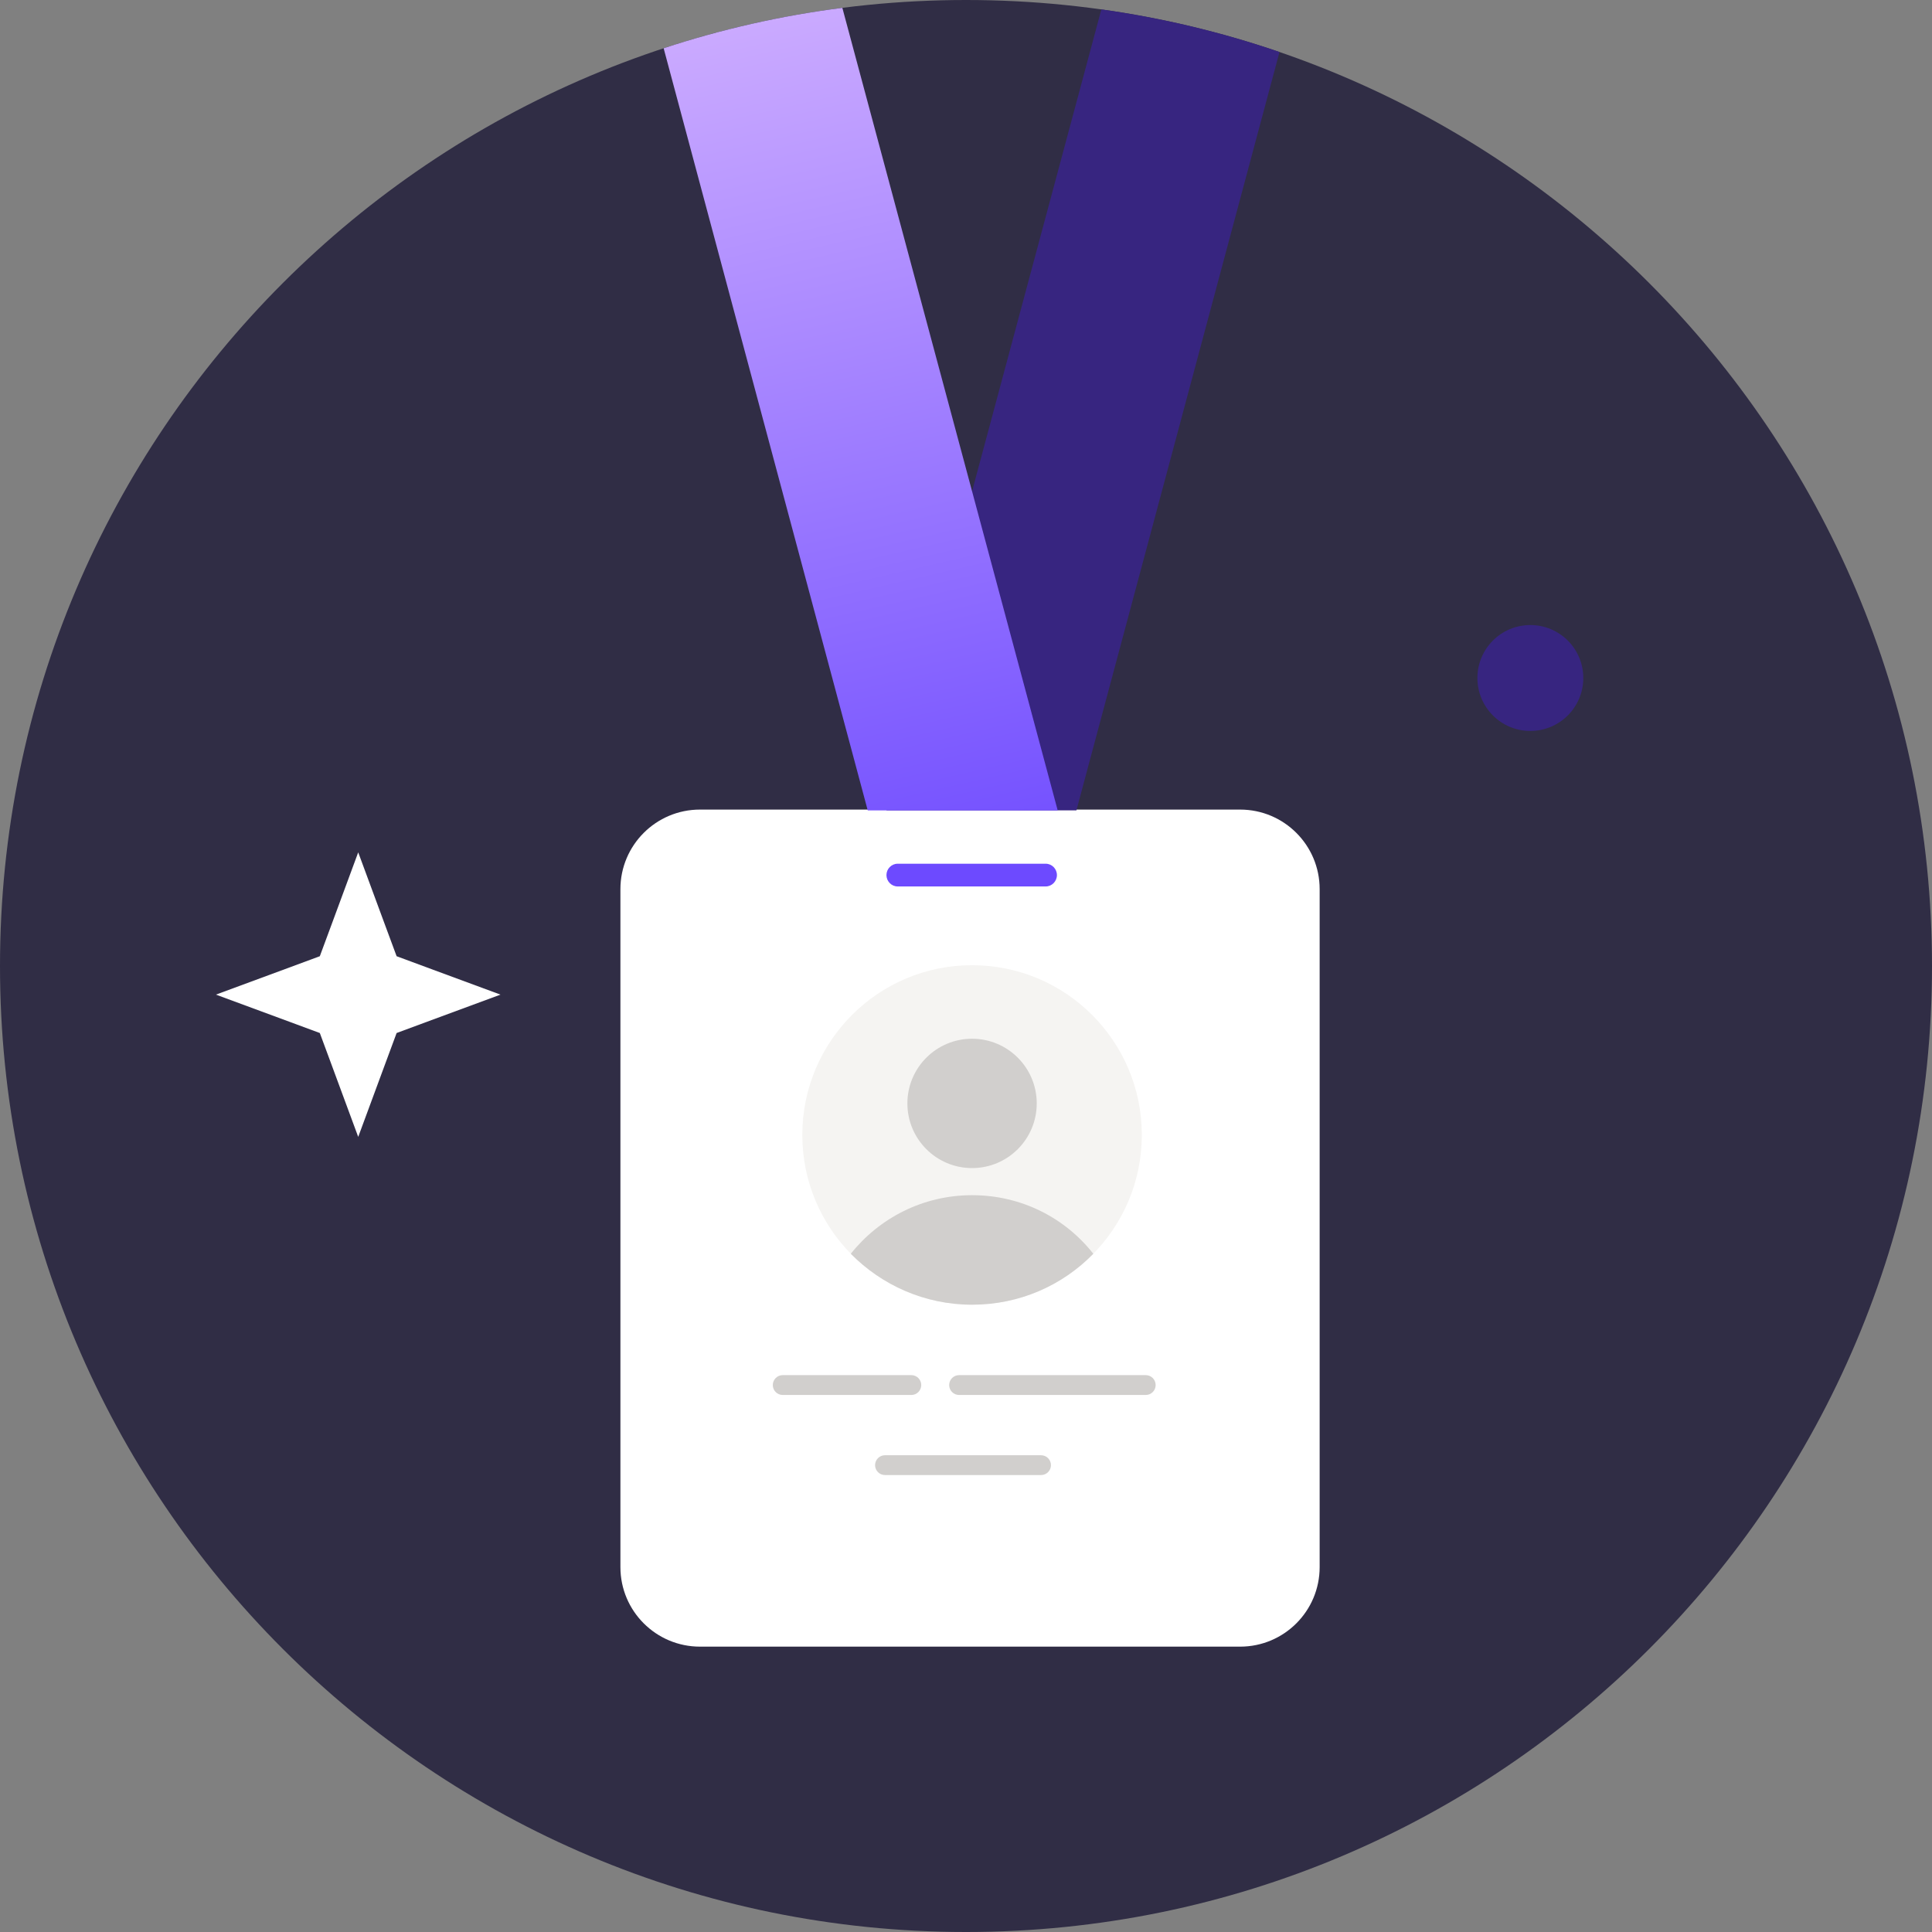 <svg width="80" height="80" viewBox="0 0 80 80" fill="none" xmlns="http://www.w3.org/2000/svg">
    <rect x="0" y="0" width="80" height="80" fill="#808080" stroke="none"/>
    <path
        d="M40 80C62.091 80 80 62.091 80 40C80 17.909 62.091 0 40 0C17.909 0 0 17.909 0 40C0 62.091 17.909 80 40 80Z"
        fill="#302D45"
    />
    <path
        d="M51.35 33.523H28.985C27.165 33.523 25.69 34.998 25.69 36.817V64.89C25.69 66.709 27.165 68.184 28.985 68.184H51.35C53.17 68.184 54.644 66.709 54.644 64.89V36.817C54.644 34.998 53.17 33.523 51.35 33.523Z"
        fill="white"
    />
    <path
        d="M37.736 56.941H32.411C32.184 56.941 32 57.125 32 57.352C32 57.579 32.184 57.763 32.411 57.763H37.736C37.963 57.763 38.147 57.579 38.147 57.352C38.147 57.125 37.963 56.941 37.736 56.941Z"
        fill="#D1CFCD"
    />
    <path
        d="M47.443 56.941H39.714C39.487 56.941 39.303 57.125 39.303 57.352C39.303 57.579 39.487 57.763 39.714 57.763H47.443C47.669 57.763 47.853 57.579 47.853 57.352C47.853 57.125 47.669 56.941 47.443 56.941Z"
        fill="#D1CFCD"
    />
    <path
        d="M43.107 60.258H36.646C36.419 60.258 36.235 60.442 36.235 60.669C36.235 60.895 36.419 61.079 36.646 61.079H43.107C43.334 61.079 43.518 60.895 43.518 60.669C43.518 60.442 43.334 60.258 43.107 60.258Z"
        fill="#D1CFCD"
    />
    <path
        d="M40.251 54.025C44.133 54.025 47.28 50.878 47.28 46.996C47.28 43.114 44.133 39.967 40.251 39.967C36.369 39.967 33.222 43.114 33.222 46.996C33.222 50.878 36.369 54.025 40.251 54.025Z"
        fill="#F5F4F2"
    />
    <path
        d="M40.251 48.368C41.73 48.368 42.929 47.169 42.929 45.69C42.929 44.211 41.73 43.012 40.251 43.012C38.772 43.012 37.573 44.211 37.573 45.69C37.573 47.169 38.772 48.368 40.251 48.368Z"
        fill="#D1CFCD"
    />
    <path
        d="M40.251 54.025C42.226 54.025 44 53.222 45.272 51.916C44.101 50.427 42.293 49.49 40.251 49.49C38.209 49.49 36.402 50.444 35.23 51.916C36.502 53.205 38.276 54.025 40.251 54.025Z"
        fill="#D1CFCD"
    />
    <path
        d="M43.302 36.706H37.169C36.915 36.706 36.706 36.493 36.706 36.235C36.706 35.977 36.915 35.765 37.169 35.765H43.302C43.556 35.765 43.765 35.977 43.765 36.235C43.765 36.493 43.556 36.706 43.302 36.706Z"
        fill="#6D4AFF"
    />
    <path
        fill-rule="evenodd"
        clip-rule="evenodd"
        d="M45.605 0.39L36.706 33.556H44.572L52.981 2.154C50.615 1.342 48.149 0.746 45.605 0.39Z"
        fill="#372580"
    />
    <path
        fill-rule="evenodd"
        clip-rule="evenodd"
        d="M27.48 1.998L35.931 33.557H43.797L34.88 0.325C32.331 0.65 29.857 1.216 27.48 1.998Z"
        fill="url(#paint0_linear_8098_98264)"
    />
    <path
        d="M63.368 30.267C64.579 30.267 65.561 29.286 65.561 28.075C65.561 26.864 64.579 25.882 63.368 25.882C62.157 25.882 61.176 26.864 61.176 28.075C61.176 29.286 62.157 30.267 63.368 30.267Z"
        fill="#372580"
    />
    <path
        d="M20.724 41.185L17.778 40.097L16.423 39.595L15.921 38.24L14.833 35.294L13.745 38.24L13.243 39.595L11.887 40.097L8.941 41.185L11.887 42.273L13.243 42.775L13.745 44.131L14.833 47.076L15.921 44.131L16.423 42.775L17.778 42.273L20.724 41.185Z"
        fill="white"
    />
    <defs>
        <linearGradient
            id="paint0_linear_8098_98264"
            x1="29.412"
            y1="-4"
            x2="39.059"
            y2="38.118"
            gradientUnits="userSpaceOnUse"
        >
            <stop stop-color="#D7B7FF" />
            <stop offset="1" stop-color="#6D4AFF" />
        </linearGradient>
    </defs>
</svg>
